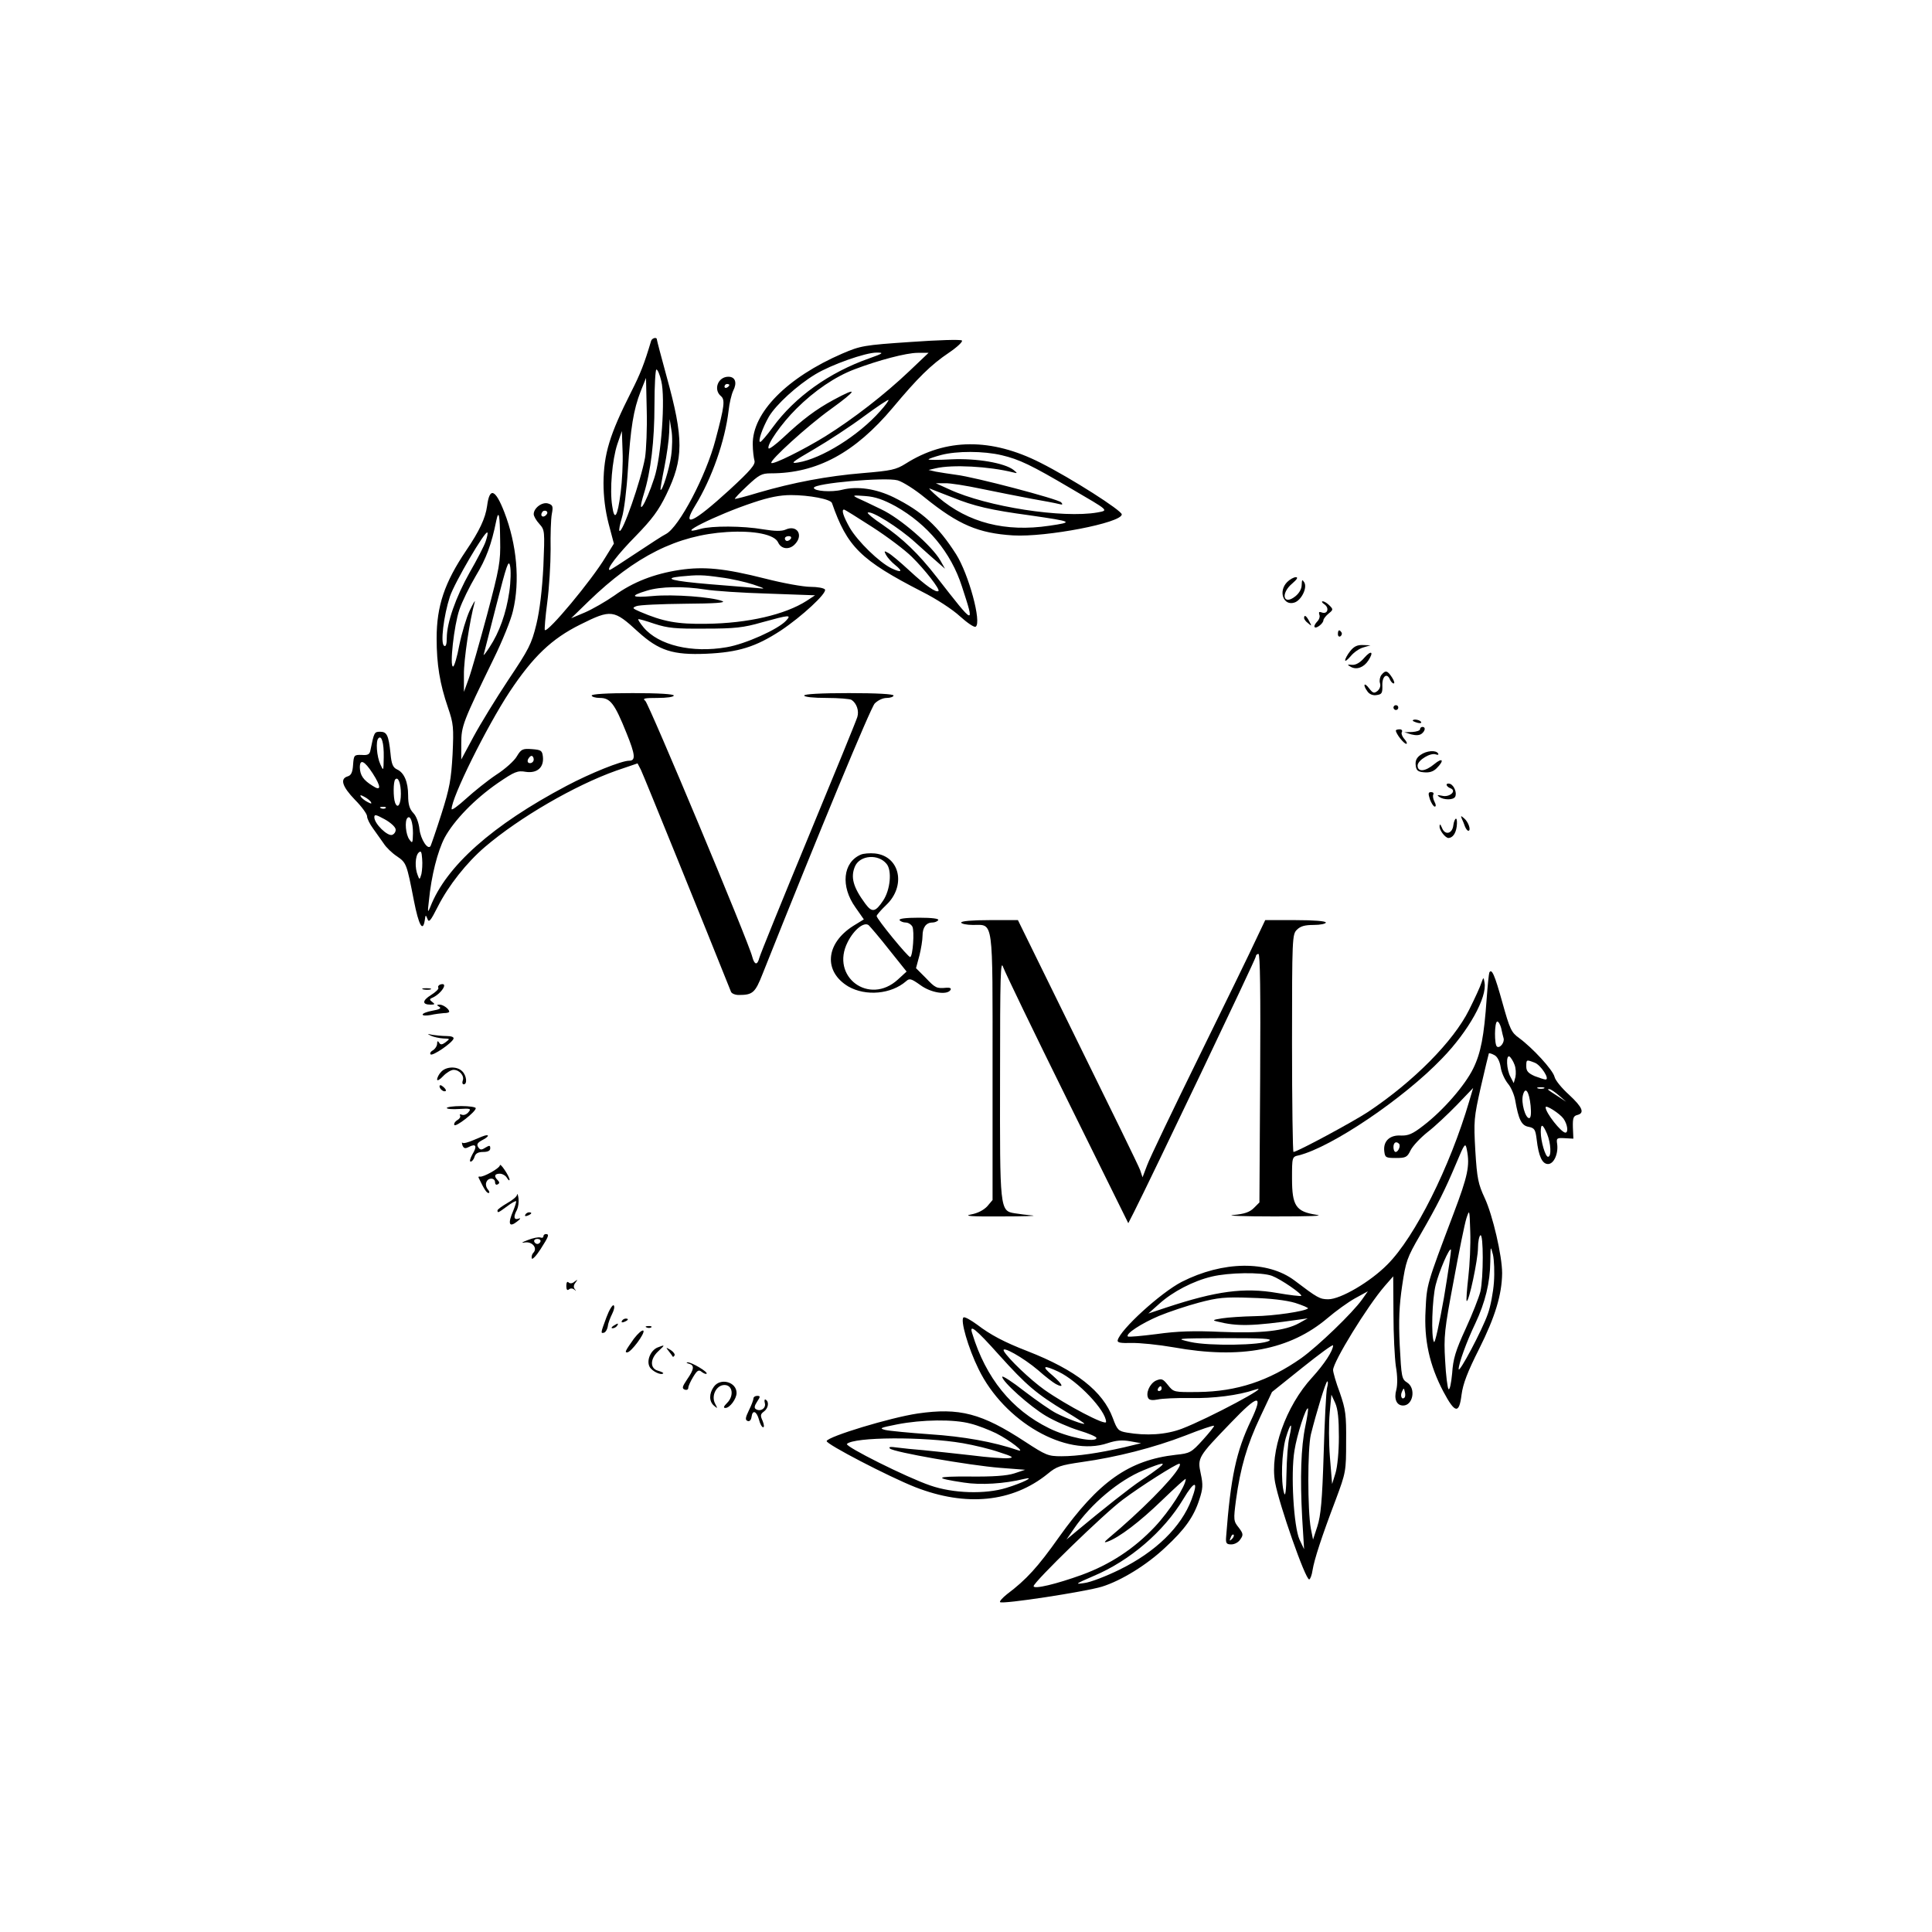 <?xml version="1.0" standalone="no"?>
<!DOCTYPE svg PUBLIC "-//W3C//DTD SVG 20010904//EN"
 "http://www.w3.org/TR/2001/REC-SVG-20010904/DTD/svg10.dtd">
<svg version="1.0" xmlns="http://www.w3.org/2000/svg"
 width="800pt" height="800pt" viewBox="0 0 800 800"
 preserveAspectRatio="xMidYMid meet">

<g transform="translate(0,800) scale(0.1,-0.1)"
fill="#000000" stroke="none">
<path d="M2696 6588 c-28 -94 -44 -135 -82 -210 -90 -178 -114 -258 -115 -378
0 -57 7 -113 21 -168 l22 -83 -34 -55 c-58 -97 -240 -315 -252 -303 -2 2 2 54
10 114 8 61 14 160 14 220 -1 61 1 126 5 147 6 31 4 37 -15 43 -24 8 -60 -18
-60 -44 0 -8 10 -26 23 -40 23 -26 23 -28 17 -176 -5 -97 -15 -182 -29 -240
-20 -82 -31 -103 -116 -230 -51 -77 -116 -183 -144 -235 l-51 -95 0 66 c0 73
7 90 134 351 36 73 72 162 80 198 30 124 16 276 -36 410 -37 95 -61 104 -71
25 -7 -51 -32 -104 -87 -185 -89 -132 -122 -229 -122 -363 0 -108 13 -188 47
-287 23 -67 24 -82 19 -194 -6 -104 -12 -139 -46 -246 -22 -69 -43 -129 -45
-133 -11 -19 -41 27 -46 69 -3 27 -13 55 -26 68 -15 16 -21 35 -21 72 0 57
-17 95 -46 108 -17 8 -23 22 -27 66 -8 76 -15 90 -43 90 -24 0 -25 -2 -40 -76
-3 -18 -11 -22 -36 -20 -32 1 -33 -1 -36 -41 -2 -31 -8 -44 -23 -48 -32 -10
-22 -42 31 -97 28 -28 50 -59 50 -68 0 -10 11 -32 25 -51 14 -19 33 -47 44
-62 10 -16 35 -40 55 -53 39 -27 40 -30 70 -184 20 -102 37 -132 45 -80 3 23
4 23 11 5 6 -17 13 -8 43 51 44 87 119 182 195 247 143 122 372 255 544 316
l88 30 14 -27 c10 -20 270 -661 373 -919 3 -7 17 -13 32 -13 58 0 68 9 99 88
235 590 447 1101 464 1119 13 13 33 23 50 23 15 0 28 5 28 10 0 6 -68 10 -185
10 -117 0 -185 -4 -185 -10 0 -6 38 -10 93 -10 50 0 97 -4 103 -8 21 -14 32
-45 24 -71 -4 -14 -96 -239 -204 -500 -108 -261 -199 -485 -202 -498 -8 -31
-20 -29 -29 5 -14 59 -428 1048 -443 1060 -13 10 -4 12 51 12 38 0 67 4 67 10
0 6 -63 10 -170 10 -107 0 -170 -4 -170 -10 0 -5 15 -10 34 -10 43 0 61 -23
110 -145 37 -91 39 -115 11 -115 -32 0 -161 -52 -259 -104 -307 -162 -499
-333 -564 -501 -11 -27 -12 -24 -6 25 10 104 36 205 65 261 39 72 124 160 221
227 69 47 81 52 115 46 47 -7 76 18 71 63 -3 25 -7 28 -45 31 -39 3 -45 0 -63
-30 -10 -18 -49 -53 -85 -76 -36 -24 -92 -69 -125 -99 -33 -30 -60 -50 -60
-43 0 48 144 339 240 485 97 146 174 220 293 279 128 64 139 62 239 -30 86
-78 144 -97 283 -91 132 6 204 28 308 96 87 58 192 155 183 170 -4 6 -31 11
-60 11 -29 0 -113 15 -187 34 -170 43 -254 51 -355 36 -105 -16 -193 -50 -270
-106 -36 -25 -90 -56 -122 -70 l-57 -24 72 70 c193 187 367 274 573 287 113 7
197 -10 212 -43 13 -29 48 -32 71 -6 35 38 6 80 -40 59 -16 -7 -43 -7 -92 1
-86 15 -214 15 -260 2 -119 -34 64 58 218 109 65 22 111 31 156 31 76 0 165
-17 170 -33 63 -181 118 -236 373 -367 58 -29 127 -74 157 -102 30 -27 59 -47
65 -43 26 16 -29 218 -81 300 -74 116 -140 177 -259 236 -72 35 -149 47 -213
31 -43 -11 -117 -6 -117 8 0 19 296 45 347 31 21 -6 72 -38 113 -72 139 -112
221 -147 365 -156 137 -8 450 52 450 87 0 16 -208 149 -337 214 -203 103 -391
102 -558 -4 -40 -25 -59 -29 -177 -39 -147 -12 -289 -39 -433 -81 -52 -16 -96
-27 -97 -26 -2 2 21 26 51 54 49 46 60 52 98 52 191 0 348 85 505 272 103 123
157 177 233 228 34 23 58 46 53 50 -4 5 -100 2 -212 -6 -195 -13 -208 -16
-283 -48 -229 -99 -373 -245 -371 -376 0 -26 4 -56 7 -67 5 -16 -15 -40 -104
-122 -150 -137 -200 -160 -141 -64 69 113 123 267 138 393 3 30 12 67 19 82
17 33 9 58 -20 58 -43 0 -63 -53 -31 -80 18 -15 15 -41 -22 -180 -39 -150
-151 -362 -205 -391 -13 -6 -69 -43 -125 -80 -57 -38 -105 -69 -108 -69 -17 0
34 66 108 141 67 69 94 105 126 171 72 149 73 230 1 490 -22 80 -40 149 -40
152 0 12 -21 6 -24 -6z m903 -72 c-165 -58 -308 -160 -399 -285 -24 -33 -48
-61 -52 -61 -11 0 9 58 36 105 30 50 116 129 192 175 66 40 207 90 254 90 31
0 28 -3 -31 -24z m166 -53 c-101 -96 -231 -197 -348 -270 -91 -56 -216 -118
-223 -110 -9 9 150 154 245 222 112 81 117 96 12 39 -72 -39 -127 -80 -209
-157 -29 -27 -56 -47 -59 -44 -11 12 53 104 115 165 74 74 161 133 241 163 97
37 214 68 261 68 l45 0 -80 -76z m-1027 -40 c18 -70 0 -317 -29 -403 -36 -111
-75 -169 -43 -65 29 93 44 220 44 368 0 81 4 147 8 147 5 0 14 -21 20 -47z
m-67 -318 c-17 -95 -94 -316 -106 -303 -3 3 2 27 10 54 9 27 20 117 25 199 11
174 23 248 53 325 l22 55 3 -135 c2 -74 -2 -162 -7 -195z m349 301 c0 -3 -4
-8 -10 -11 -5 -3 -10 -1 -10 4 0 6 5 11 10 11 6 0 10 -2 10 -4z m625 -108
c-90 -102 -243 -197 -340 -213 -35 -6 -27 1 66 55 58 34 150 94 205 135 54 40
101 71 103 69 2 -2 -13 -23 -34 -46z m-866 -186 c-8 -56 -37 -148 -44 -140 -1
2 6 44 16 93 10 50 19 115 20 145 l2 55 7 -45 c5 -25 4 -73 -1 -108z m-209
-152 c-13 -101 -26 -120 -35 -55 -11 67 0 191 21 255 l19 55 3 -85 c2 -47 -2
-123 -8 -170z m1578 155 c72 -17 121 -40 287 -138 159 -93 157 -90 109 -99
-143 -25 -456 23 -614 96 l-55 25 38 0 c21 1 88 -10 150 -23 62 -13 155 -31
207 -41 52 -9 104 -19 115 -22 15 -4 17 -2 9 7 -14 14 -359 105 -435 114 -30
4 -67 10 -84 13 l-30 7 30 7 c69 16 220 8 320 -17 19 -5 19 -4 2 10 -37 29
-153 49 -258 44 -55 -3 -97 -3 -94 0 2 3 26 11 52 18 65 17 175 17 251 -1z
m-206 -174 c91 -37 160 -53 323 -75 179 -26 182 -28 80 -43 -182 -27 -335 12
-460 118 -27 23 -43 40 -35 36 8 -3 50 -20 92 -36z m-234 -37 c133 -75 230
-192 275 -332 54 -166 55 -166 -104 38 -77 99 -140 159 -227 219 -35 23 -61
45 -59 48 12 12 129 -61 197 -123 41 -37 86 -77 99 -88 l24 -21 -19 34 c-35
61 -166 175 -245 212 -41 20 -85 41 -99 47 -22 11 -18 12 33 8 42 -3 75 -15
125 -42z m-1447 -37 c-13 -13 -26 -3 -16 12 3 6 11 8 17 5 6 -4 6 -10 -1 -17z
m1352 -50 c62 -40 135 -95 163 -123 53 -52 117 -134 110 -141 -9 -9 -53 22
-120 84 -39 36 -78 69 -89 74 -16 9 -17 8 -8 -9 6 -11 23 -30 37 -41 35 -28
27 -34 -15 -14 -51 25 -139 111 -172 167 -27 48 -36 76 -24 76 3 0 56 -33 118
-73z m-1542 -53 c2 -91 -3 -116 -54 -309 -31 -115 -65 -235 -76 -265 l-20 -55
0 72 c-1 59 24 226 45 301 2 9 -7 -7 -21 -36 -14 -30 -33 -94 -43 -143 -9 -49
-21 -89 -26 -89 -15 0 4 170 26 235 11 33 42 96 68 140 43 71 65 130 85 229
10 48 15 24 16 -80z m-60 -6 c-6 -18 -36 -76 -66 -128 -58 -103 -95 -209 -95
-272 0 -26 -4 -37 -11 -32 -16 9 -2 124 24 204 20 59 146 274 155 265 3 -2 -1
-19 -7 -37z m1264 12 c-3 -5 -10 -10 -16 -10 -5 0 -9 5 -9 10 0 6 7 10 16 10
8 0 12 -4 9 -10z m-1166 -220 c-13 -89 -41 -168 -82 -230 -16 -25 -27 -38 -24
-30 2 8 26 102 53 207 42 164 50 188 56 160 4 -17 3 -66 -3 -107z m876 59 c42
-5 102 -19 133 -29 53 -18 54 -19 17 -15 -22 2 -111 9 -197 16 -154 13 -197
24 -120 32 72 7 91 7 167 -4z m-65 -50 c36 -6 153 -14 260 -17 l195 -7 -35
-23 c-89 -57 -243 -93 -415 -95 -121 -2 -179 9 -275 50 -32 14 -33 16 -15 23
11 5 101 9 200 10 124 1 173 4 156 11 -42 17 -204 29 -288 21 -89 -8 -98 0
-25 22 57 18 153 19 242 5z m335 -129 c-33 -36 -169 -97 -246 -110 -144 -25
-282 8 -344 82 -14 17 -24 32 -22 34 1 2 32 -7 67 -19 56 -18 86 -21 210 -20
122 0 159 4 235 26 116 32 123 32 100 7z m-1666 -565 c-1 -59 -1 -59 -14 -30
-15 32 -20 97 -8 108 13 14 23 -19 22 -78z m621 -10 c0 -8 -7 -15 -15 -15 -9
0 -12 6 -9 15 4 8 10 15 15 15 5 0 9 -7 9 -15z m-667 -57 c36 -56 36 -76 0
-52 -39 24 -52 44 -53 76 0 37 19 28 53 -24z m117 -85 c0 -43 -13 -65 -24 -37
-8 21 -8 89 1 97 12 12 23 -17 23 -60z m-124 -34 c4 -8 1 -8 -14 0 -12 6 -24
16 -28 22 -4 8 -1 8 14 0 12 -6 24 -16 28 -22z m61 -25 c-3 -3 -12 -4 -19 -1
-8 3 -5 6 6 6 11 1 17 -2 13 -5z m41 -87 c2 -9 -4 -20 -14 -24 -19 -7 -74 46
-74 73 0 13 7 11 42 -8 24 -13 44 -31 46 -41z m72 -17 c-1 -42 -2 -44 -15 -26
-15 20 -20 77 -8 89 12 13 23 -17 23 -63z m35 -169 c-7 -24 -8 -25 -15 -6 -13
31 -11 80 3 94 10 10 13 5 15 -25 2 -20 0 -49 -3 -63z"/>
<path d="M5330 5590 c-38 -38 -16 -100 30 -85 28 9 54 60 41 83 -9 14 -10 13
-11 -10 0 -16 -10 -34 -26 -47 -50 -40 -63 11 -13 53 20 17 25 26 15 26 -9 0
-25 -9 -36 -20z"/>
<path d="M5485 5497 c21 -16 11 -42 -12 -33 -11 4 -13 2 -10 -9 4 -8 -1 -22
-10 -30 -8 -9 -13 -19 -9 -22 7 -7 36 16 36 29 0 5 10 18 21 27 20 16 20 18 4
34 -9 9 -21 17 -28 17 -6 0 -3 -6 8 -13z"/>
<path d="M5400 5441 c0 -5 7 -15 17 -22 15 -13 15 -12 4 9 -12 23 -21 28 -21
13z"/>
<path d="M5540 5374 c0 -8 5 -12 10 -9 6 4 8 11 5 16 -9 14 -15 11 -15 -7z"/>
<path d="M5591 5304 c-12 -15 -21 -32 -21 -38 0 -6 10 2 23 17 12 15 36 32 52
36 l30 9 -32 1 c-23 1 -37 -6 -52 -25z"/>
<path d="M5649 5276 c-17 -20 -35 -30 -50 -29 -21 2 -22 1 -6 -8 24 -14 54 -3
73 26 24 37 12 44 -17 11z"/>
<path d="M5720 5205 c-6 -8 -9 -23 -6 -33 4 -12 0 -24 -10 -33 -14 -11 -19
-10 -35 11 -21 28 -27 14 -6 -14 8 -11 23 -17 38 -14 21 3 24 8 23 41 -1 38
20 53 32 22 4 -8 10 -15 15 -15 5 0 2 11 -7 25 -19 29 -27 31 -44 10z"/>
<path d="M5770 5070 c0 -5 5 -10 10 -10 6 0 10 5 10 10 0 6 -4 10 -10 10 -5 0
-10 -4 -10 -10z"/>
<path d="M5850 5016 c0 -2 9 -6 20 -9 11 -3 18 -1 14 4 -5 9 -34 13 -34 5z"/>
<path d="M5880 4980 c0 -5 -15 -10 -32 -11 l-33 -1 29 -9 c20 -5 34 -4 43 3
15 12 17 28 3 28 -5 0 -10 -4 -10 -10z"/>
<path d="M5780 4975 c0 -13 33 -55 43 -55 5 0 2 9 -7 19 -10 11 -15 25 -11 30
3 6 -1 11 -9 11 -9 0 -16 -2 -16 -5z"/>
<path d="M5882 4874 c-16 -11 -22 -24 -20 -42 2 -22 9 -28 35 -30 22 -2 38 3
52 17 33 33 25 46 -10 17 -37 -31 -69 -34 -69 -6 0 22 54 55 76 46 9 -3 12 -1
9 4 -9 15 -48 12 -73 -6z"/>
<path d="M5990 4751 c0 -5 7 -12 16 -15 28 -11 -4 -39 -35 -31 -20 4 -22 3
-11 -5 19 -13 57 -13 65 0 9 15 -3 47 -20 54 -8 3 -15 1 -15 -3z"/>
<path d="M5921 4690 c6 -16 15 -30 20 -30 6 0 5 9 -1 20 -6 11 -8 25 -5 30 3
6 -1 10 -9 10 -12 0 -13 -5 -5 -30z"/>
<path d="M6053 4610 c4 -8 10 -23 13 -32 4 -10 10 -18 14 -18 13 0 0 38 -18
52 -13 11 -14 11 -9 -2z"/>
<path d="M6018 4583 c-4 -36 -35 -43 -47 -11 -7 16 -10 18 -10 6 -1 -16 24
-48 37 -48 17 1 30 18 34 48 2 17 1 32 -3 32 -4 0 -9 -12 -11 -27z"/>
<path d="M3564 4461 c-74 -32 -84 -131 -22 -218 l35 -50 -44 -27 c-115 -73
-124 -189 -20 -251 72 -41 177 -32 239 22 14 13 21 11 59 -16 43 -32 111 -43
125 -20 4 7 -3 10 -17 9 -41 -4 -46 -1 -86 41 l-40 40 14 52 c7 28 13 65 13
82 0 35 15 55 41 55 10 0 21 5 24 10 4 6 -25 10 -80 10 -55 0 -84 -4 -80 -10
3 -5 15 -10 25 -10 11 0 23 -8 28 -17 9 -19 2 -122 -9 -126 -8 -2 -139 158
-139 170 0 4 18 25 39 45 84 79 58 203 -46 214 -21 2 -48 0 -59 -5z m107 -38
c23 -27 16 -107 -14 -152 -32 -48 -46 -51 -74 -13 -51 69 -62 111 -42 156 21
45 96 51 130 9z m11 -356 l72 -90 -36 -33 c-119 -109 -281 12 -208 155 26 52
68 85 87 70 7 -7 46 -52 85 -102z"/>
<path d="M3980 4180 c0 -5 22 -10 49 -10 86 0 81 34 81 -592 l0 -547 -22 -26
c-15 -16 -40 -29 -68 -34 -32 -6 3 -9 125 -8 94 0 152 2 130 4 -22 2 -55 6
-73 9 -62 10 -62 14 -61 566 0 420 2 487 13 453 8 -22 127 -269 266 -550 l252
-510 23 45 c67 132 505 1049 505 1059 0 6 5 11 11 11 7 0 9 -160 7 -515 l-3
-514 -23 -23 c-17 -17 -39 -25 -85 -29 -34 -3 42 -6 168 -6 152 0 211 2 175 7
-84 13 -100 37 -100 150 0 89 0 90 28 96 136 34 434 235 593 401 110 113 188
254 176 315 -4 23 -4 23 -13 -2 -4 -14 -27 -64 -51 -112 -65 -130 -229 -296
-418 -422 -62 -41 -294 -166 -309 -166 -3 0 -6 203 -6 450 0 437 1 451 20 470
15 15 33 20 70 20 28 0 50 5 50 10 0 6 -49 10 -126 10 l-125 0 -39 -82 c-21
-46 -127 -263 -235 -483 -108 -220 -205 -422 -215 -450 l-19 -50 -10 30 c-6
17 -123 256 -259 532 l-247 503 -117 0 c-72 0 -118 -4 -118 -10z"/>
<path d="M6167 3973 c-2 -5 -7 -53 -11 -108 -11 -156 -24 -225 -56 -290 -34
-69 -123 -172 -205 -235 -46 -36 -64 -43 -94 -42 -46 3 -74 -23 -69 -65 3 -26
6 -28 48 -28 41 0 47 3 61 32 9 18 40 51 70 75 30 23 84 74 122 113 l67 70
-16 -54 c-80 -273 -225 -563 -339 -677 -71 -72 -194 -144 -245 -144 -35 0 -45
6 -140 78 -111 83 -296 81 -467 -6 -87 -45 -255 -198 -265 -242 -2 -10 13 -12
57 -11 33 1 112 -7 175 -18 278 -50 481 -11 637 121 34 29 85 66 114 82 l53
29 -24 -34 c-39 -55 -181 -192 -252 -243 -134 -94 -266 -138 -426 -140 -102
-1 -102 -1 -126 29 -21 26 -26 28 -50 18 -26 -13 -43 -53 -31 -73 5 -8 18 -9
39 -5 17 4 78 7 136 6 93 -2 197 11 265 34 86 29 -191 -119 -301 -161 -66 -25
-147 -30 -228 -16 -35 6 -40 11 -58 60 -41 111 -153 199 -353 277 -98 38 -154
68 -209 110 -26 19 -51 33 -56 30 -15 -9 19 -127 62 -214 106 -218 362 -365
534 -307 36 12 61 14 94 8 l45 -8 -70 -17 c-106 -24 -193 -37 -260 -37 -55 0
-64 4 -150 60 -180 118 -272 142 -445 117 -114 -17 -371 -95 -377 -114 -4 -12
258 -148 367 -191 210 -82 402 -63 548 55 37 31 53 36 142 49 143 20 297 59
429 110 63 25 116 43 118 40 2 -2 -19 -28 -46 -58 -48 -53 -54 -56 -112 -62
-195 -22 -320 -111 -484 -341 -87 -123 -135 -176 -215 -236 -19 -15 -32 -30
-29 -33 9 -10 353 43 422 64 80 25 186 90 263 163 80 74 117 126 140 197 15
45 16 62 6 108 -14 66 -12 69 126 212 113 118 135 120 82 8 -61 -128 -84 -233
-103 -483 -2 -26 2 -30 22 -30 13 0 30 9 37 21 13 18 12 24 -7 49 -21 26 -22
31 -11 114 18 133 46 229 100 343 l49 104 126 101 c70 56 127 98 127 92 0 -22
-36 -77 -86 -132 -110 -119 -177 -309 -154 -436 17 -92 125 -401 141 -401 4 0
11 17 14 38 7 44 37 137 96 292 42 113 43 118 43 240 1 112 -2 133 -26 203
-16 42 -28 85 -28 94 0 34 142 265 214 348 l35 40 1 -155 c0 -85 5 -183 10
-218 7 -39 7 -76 2 -96 -11 -39 1 -66 28 -66 41 0 54 71 17 95 -23 14 -24 23
-31 154 -5 105 -2 166 10 247 15 101 20 116 74 209 74 128 104 189 150 298 35
84 38 87 44 56 13 -66 4 -108 -55 -264 -112 -296 -111 -293 -116 -400 -7 -123
16 -228 74 -338 48 -90 65 -93 75 -12 6 45 24 93 73 190 66 132 94 224 95 313
0 72 -39 240 -72 311 -27 58 -32 81 -39 196 -7 124 -6 136 23 265 17 74 32
136 33 138 2 2 12 -1 23 -7 12 -6 22 -25 26 -50 3 -22 17 -52 30 -68 13 -15
26 -46 30 -68 14 -81 26 -106 56 -111 24 -5 28 -11 33 -52 8 -70 23 -102 47
-102 24 0 43 42 38 82 -4 25 -2 27 31 25 l36 -2 -2 47 c-1 38 2 47 18 51 32 8
22 32 -34 84 -30 27 -57 60 -60 74 -7 29 -91 120 -147 161 -32 23 -38 36 -69
147 -32 115 -44 142 -54 124z m49 -230 c3 -16 8 -34 10 -42 5 -17 -15 -43 -27
-35 -12 7 -11 104 1 104 5 0 12 -12 16 -27z m55 -151 c6 -14 7 -38 4 -52 l-7
-25 -13 25 c-17 30 -20 94 -4 85 5 -4 15 -19 20 -33z m83 8 c26 -9 65 -70 46
-70 -6 0 -26 7 -45 14 -27 12 -35 21 -35 40 0 29 0 29 34 16z m39 -107 c-7 -2
-19 -2 -25 0 -7 3 -2 5 12 5 14 0 19 -2 13 -5z m-55 -72 c3 -32 1 -51 -6 -51
-16 0 -34 64 -26 95 10 39 26 16 32 -44z m117 43 l30 -26 -35 23 c-45 29 -45
29 -34 29 5 0 23 -12 39 -26z m19 -96 c17 -24 21 -58 8 -58 -17 0 -82 82 -82
105 0 12 59 -26 74 -47z m-68 -63 c16 -39 19 -95 4 -95 -11 0 -30 64 -30 103
0 36 8 34 26 -8z m-613 -41 c8 -8 -3 -34 -14 -34 -5 0 -9 9 -9 20 0 19 11 26
23 14z m287 -552 c-6 -52 -9 -96 -7 -99 9 -8 47 172 47 220 0 25 5 49 10 52
13 8 13 -175 0 -233 -6 -24 -33 -93 -61 -154 -42 -91 -52 -125 -56 -185 -4
-42 -10 -70 -15 -65 -4 4 -11 57 -14 118 -6 100 -3 128 35 329 22 121 46 238
53 260 13 39 13 38 16 -55 2 -52 -2 -137 -8 -188z m106 -22 c-3 -41 -14 -100
-25 -130 -23 -67 -121 -251 -121 -229 0 22 32 112 69 189 41 87 61 169 62 255
1 67 1 68 11 30 5 -22 7 -74 4 -115z m-207 -64 c-19 -107 -37 -189 -41 -183
-13 20 -8 179 7 237 15 59 56 153 63 146 2 -3 -11 -92 -29 -200z m-712 91 c37
-14 127 -76 121 -83 -3 -2 -47 3 -99 12 -138 24 -253 8 -459 -60 l-75 -25 45
40 c55 50 141 95 218 113 70 17 206 19 249 3z m96 -112 c31 -10 55 -20 53 -23
-13 -12 -141 -31 -221 -32 -49 -1 -110 -5 -135 -9 -38 -6 -41 -8 -20 -13 83
-21 145 -20 340 8 l35 5 -36 -20 c-58 -32 -157 -43 -324 -36 -110 5 -180 3
-265 -9 -63 -8 -117 -13 -120 -10 -10 11 56 54 129 85 41 17 116 42 165 55 79
21 108 24 216 20 80 -2 146 -10 183 -21z m-1224 -218 c110 -122 153 -159 274
-232 42 -25 77 -48 77 -50 0 -6 -73 21 -116 43 -22 11 -81 52 -132 91 -51 40
-92 66 -92 60 0 -20 115 -123 181 -162 35 -21 97 -48 136 -60 40 -12 73 -26
73 -31 0 -22 -122 3 -196 40 -155 76 -262 208 -318 392 -14 42 12 22 113 -91z
m1116 61 c-32 -19 -249 -22 -325 -5 -65 15 -64 15 140 16 161 0 201 -2 185
-11z m-956 -122 c29 -26 62 -51 73 -57 36 -19 29 -2 -13 35 -48 40 -40 46 24
16 80 -38 197 -161 197 -208 0 -17 -164 69 -255 133 -59 42 -150 129 -168 160
-14 27 81 -27 142 -79z m1196 -73 c-4 -16 -10 -138 -14 -273 -6 -195 -12 -256
-26 -300 l-18 -55 -9 45 c-14 77 -14 330 0 390 23 92 62 220 68 220 4 0 3 -12
-1 -27z m-685 -3 c0 -5 -5 -10 -11 -10 -5 0 -7 5 -4 10 3 6 8 10 11 10 2 0 4
-4 4 -10z m1006 -37 c-11 -11 -19 6 -11 24 8 17 8 17 12 0 3 -10 2 -21 -1 -24z
m-272 -163 c0 -62 -6 -123 -14 -150 l-14 -45 -9 110 c-5 61 -5 144 -1 185 l7
75 16 -35 c11 -25 15 -66 15 -140z m-139 44 c-18 -87 -22 -212 -13 -379 l8
-130 -19 40 c-24 53 -37 272 -21 368 10 65 48 182 56 175 2 -3 -3 -36 -11 -74z
m-1386 11 c29 -7 77 -26 106 -40 57 -29 125 -82 90 -70 -102 35 -227 57 -365
66 -85 6 -168 14 -185 18 -26 7 -20 9 50 23 102 20 235 22 304 3z m1320 -55
c-6 -25 -11 -93 -12 -152 -1 -72 -5 -99 -10 -80 -14 47 -10 167 7 227 20 67
30 70 15 5z m-1352 -26 c46 -8 113 -24 150 -37 57 -18 63 -23 39 -25 -16 -2
-85 3 -155 12 -69 8 -157 17 -196 21 -38 3 -88 8 -110 11 -28 4 -37 3 -30 -4
14 -15 330 -70 456 -80 l104 -8 -45 -15 c-31 -10 -88 -14 -185 -13 -144 1
-151 -6 -24 -25 69 -11 168 -5 249 15 51 12 -4 -16 -73 -37 -87 -27 -221 -23
-315 10 -97 33 -355 162 -345 172 29 29 318 31 480 3z m812 -102 c-13 -10 -46
-34 -74 -52 -44 -29 -159 -120 -273 -215 l-36 -30 31 45 c70 103 187 201 288
242 79 33 97 35 64 10z m82 1 c-26 -49 -162 -185 -289 -291 -20 -17 -22 -21
-7 -16 49 17 135 83 226 171 55 53 99 93 99 89 0 -29 -67 -133 -128 -198 -86
-91 -185 -156 -302 -199 -105 -38 -200 -61 -200 -47 0 17 293 302 369 358 76
57 220 148 234 149 4 1 4 -7 -2 -16z m53 -132 c-43 -114 -148 -217 -299 -291
-55 -27 -120 -52 -145 -55 -41 -6 -38 -4 38 29 150 63 291 184 372 319 47 79
64 78 34 -2z m167 -164 c-10 -9 -11 -8 -5 6 3 10 9 15 12 12 3 -3 0 -11 -7
-18z"/>
<path d="M1822 3923 c-6 -3 -10 -8 -7 -13 3 -5 -11 -18 -30 -30 -37 -23 -38
-40 -2 -40 18 0 19 2 7 11 -11 8 -12 12 -3 16 40 16 74 69 35 56z"/>
<path d="M1753 3903 c9 -2 23 -2 30 0 6 3 -1 5 -18 5 -16 0 -22 -2 -12 -5z"/>
<path d="M1819 3831 c10 -6 1 -11 -28 -16 -22 -4 -41 -11 -41 -16 0 -5 15 -5
33 -2 17 4 42 7 55 8 12 0 22 2 22 6 0 11 -25 29 -39 29 -13 0 -14 -2 -2 -9z"/>
<path d="M1785 3711 c11 -5 34 -10 50 -11 29 -1 29 -1 11 -15 -16 -12 -22 -12
-28 -2 -5 8 -8 7 -8 -5 0 -9 -8 -21 -17 -27 -10 -5 -14 -13 -10 -17 8 -8 89
47 95 65 2 7 -9 11 -30 11 -18 0 -44 3 -58 5 -22 5 -22 4 -5 -4z"/>
<path d="M1827 3562 c-10 -10 -17 -25 -17 -32 0 -7 11 -1 25 14 13 14 33 26
43 26 25 0 46 -25 38 -45 -3 -8 -1 -15 4 -15 16 0 12 37 -6 54 -21 22 -67 20
-87 -2z"/>
<path d="M1820 3502 c0 -12 19 -26 26 -19 2 2 -2 10 -11 17 -9 8 -15 8 -15 2z"/>
<path d="M1850 3412 c0 -4 23 -6 52 -4 46 3 50 1 38 -13 -7 -9 -19 -14 -27
-11 -8 3 -11 2 -8 -3 3 -6 -2 -14 -11 -19 -9 -5 -15 -14 -13 -20 4 -12 89 54
89 69 0 5 -27 9 -60 9 -33 0 -60 -4 -60 -8z"/>
<path d="M1963 3280 c-23 -10 -44 -16 -48 -12 -3 4 -3 -1 0 -11 6 -13 11 -14
27 -6 29 15 35 3 14 -31 -9 -17 -13 -30 -7 -30 5 0 13 9 16 20 4 14 15 20 36
20 19 0 29 5 29 15 0 13 -3 13 -20 3 -17 -11 -22 -10 -30 2 -7 11 -3 18 15 28
24 12 33 23 18 21 -5 0 -27 -9 -50 -19z"/>
<path d="M2070 3175 c0 -12 -70 -51 -83 -47 -5 1 -7 -1 -5 -5 23 -48 33 -63
41 -63 5 0 4 7 -3 15 -7 8 -10 22 -6 30 7 20 36 19 36 -1 0 -8 5 -12 11 -8 8
4 8 9 0 17 -17 17 -13 27 9 27 10 0 24 -8 29 -17 6 -10 10 -13 11 -8 0 6 -9
24 -20 40 -11 17 -20 25 -20 20z"/>
<path d="M2141 3053 c0 -7 -19 -23 -41 -35 -22 -13 -40 -26 -40 -30 0 -12 3
-10 40 17 18 14 35 23 37 21 2 -1 -4 -20 -12 -40 -23 -53 -17 -70 15 -45 15
11 18 17 8 13 -21 -7 -23 8 -7 37 5 11 8 32 6 47 -2 15 -5 22 -6 15z"/>
<path d="M2175 2970 c-3 -6 1 -7 9 -4 18 7 21 14 7 14 -6 0 -13 -4 -16 -10z"/>
<path d="M2250 2880 c0 -5 -6 -7 -13 -4 -7 2 -30 -2 -52 -11 -24 -9 -29 -13
-13 -10 31 6 56 -23 36 -43 -5 -5 -8 -16 -6 -23 2 -6 18 10 36 38 34 53 38 63
22 63 -5 0 -10 -4 -10 -10z m-12 -21 c-2 -6 -8 -10 -13 -10 -5 0 -11 4 -13 10
-2 6 4 11 13 11 9 0 15 -5 13 -11z"/>
<path d="M2345 2675 c0 -15 4 -20 11 -14 6 5 15 5 22 -1 9 -7 9 -7 2 2 -6 8
-5 17 3 27 10 14 10 14 -4 4 -9 -8 -19 -9 -25 -3 -5 5 -9 0 -9 -15z"/>
<path d="M2511 2545 c-24 -65 -25 -68 -9 -63 6 2 13 14 15 27 1 12 10 35 18
51 8 16 11 31 6 35 -5 3 -19 -20 -30 -50z"/>
<path d="M2575 2530 c-3 -6 1 -7 9 -4 18 7 21 14 7 14 -6 0 -13 -4 -16 -10z"/>
<path d="M2540 2510 c-9 -6 -10 -10 -3 -10 6 0 15 5 18 10 8 12 4 12 -15 0z"/>
<path d="M2678 2503 c7 -3 16 -2 19 1 4 3 -2 6 -13 5 -11 0 -14 -3 -6 -6z"/>
<path d="M2625 2457 c-36 -51 -39 -57 -28 -57 16 0 76 81 67 90 -5 4 -22 -11
-39 -33z"/>
<path d="M2722 2420 c-28 -12 -46 -54 -32 -80 10 -18 47 -36 56 -27 3 2 -7 7
-21 11 -34 9 -34 49 1 81 29 27 29 28 -4 15z"/>
<path d="M2770 2404 c8 -10 15 -20 16 -22 1 -2 4 1 7 5 3 5 -4 15 -16 23 -21
12 -21 12 -7 -6z"/>
<path d="M2853 2353 c23 -6 22 -22 -8 -65 -20 -30 -22 -37 -10 -42 8 -3 15 0
15 7 0 7 9 27 20 45 17 28 23 32 36 21 8 -6 17 -10 20 -7 6 7 -63 48 -79 47
-7 -1 -4 -3 6 -6z"/>
<path d="M2956 2258 c-21 -29 -20 -62 1 -79 15 -13 15 -12 4 9 -17 32 5 77 39
77 34 0 40 -45 11 -74 -15 -15 -17 -21 -7 -21 18 0 46 38 46 62 0 46 -67 64
-94 26z"/>
<path d="M3120 2210 c0 -6 -8 -28 -19 -50 -15 -31 -16 -40 -5 -44 8 -3 14 4
16 17 4 31 21 24 31 -12 4 -17 12 -31 17 -31 5 0 4 11 -2 26 -10 22 -10 28 5
39 18 13 23 40 8 49 -5 4 -7 -3 -4 -14 6 -21 -18 -37 -37 -25 -8 5 -6 14 5 31
14 21 14 24 0 24 -8 0 -15 -5 -15 -10z"/>
</g>
</svg>

